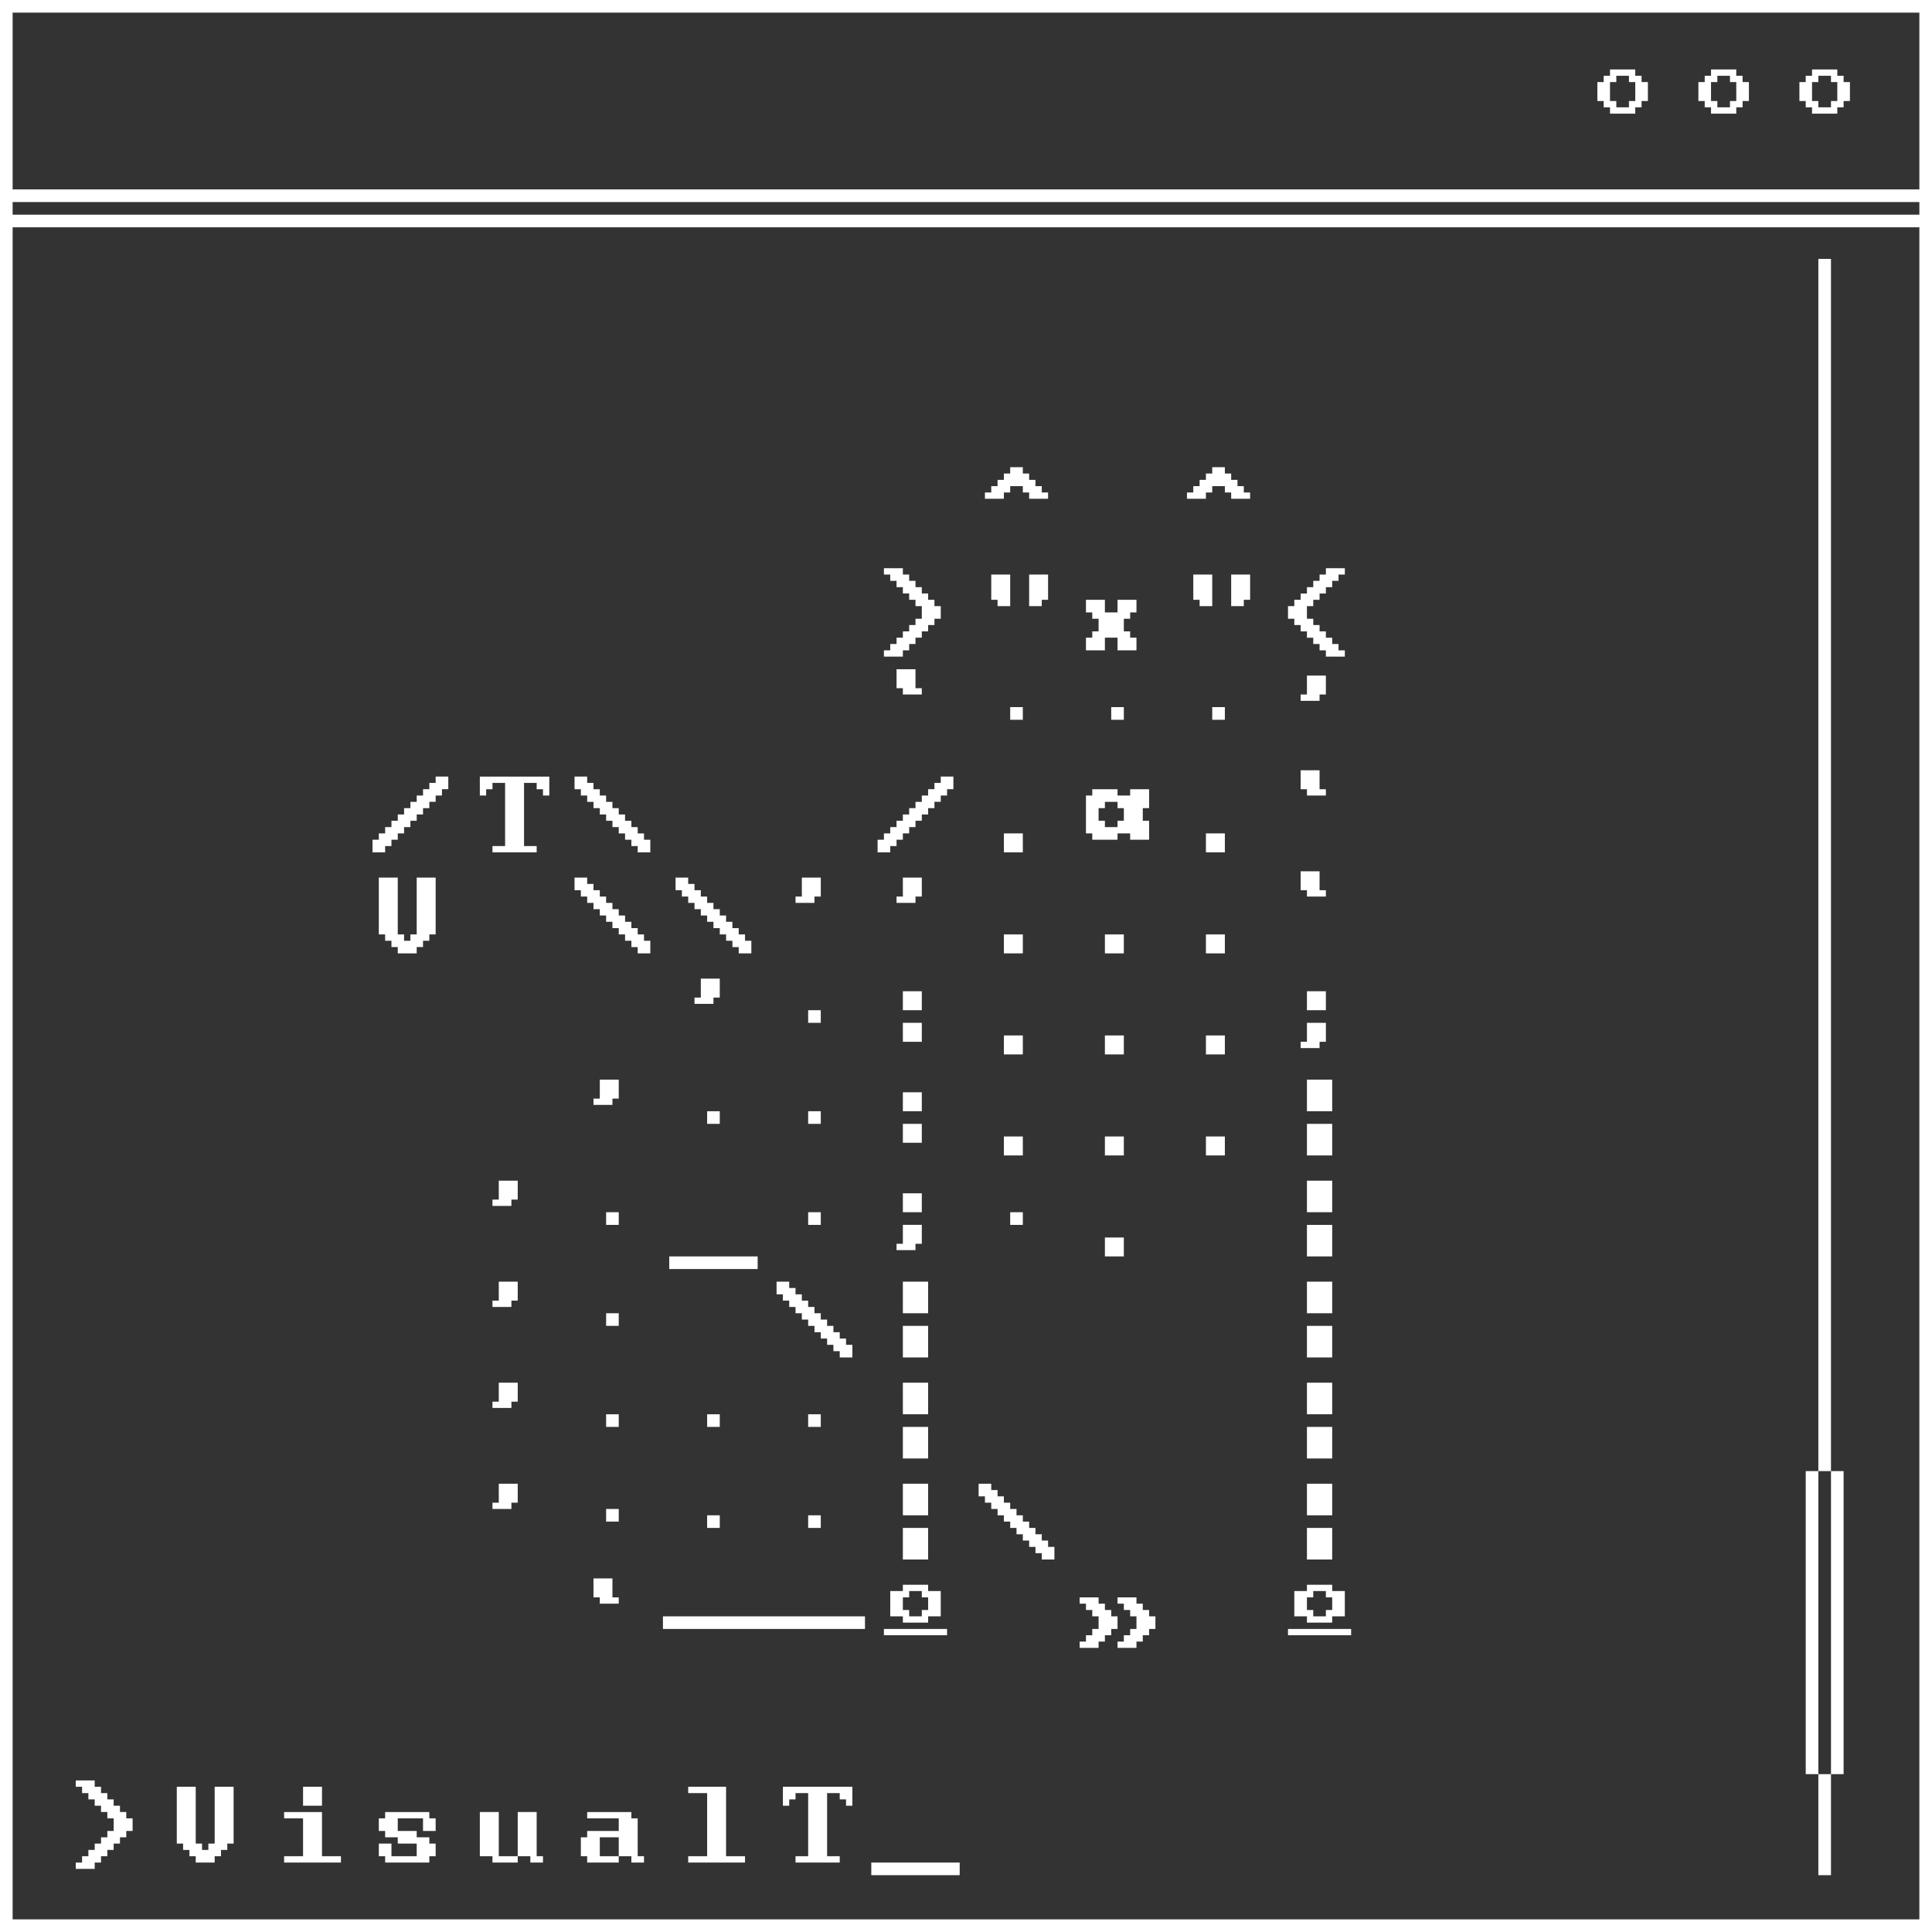 <svg xmlns="http://www.w3.org/2000/svg" width="320px" height="320px" viewBox="7 7 306 306">
  <rect x="7" y="7" width="306" height="306" fill="#333333" stroke="none"/>
  <defs/>
  <defs>
    <style>
      .cls-1{fill:#fff}
    </style>
  </defs>
    <g id="cat">
        <path d="M122 290h-6v1h3v10h-3v1h9v-1h-3v-11zM108 295h-1v-1h-7v1h5v2h-5v1h-1v3h1v1h5v-1h-3v-3h3v3h2v1h2v-1h-1v-6zM85 302h4v-1h-3v-7h-3v7h2v1zM91 302h2v-1h-1v-7h-3v7h2v1zM75 294h-7v1h-1v2h1v1h2v1h3v2h-4v-2h-2v2h1v1h7v-1h1v-2h-1v-1h-2v-1h-3v-2h4v2h2v-2h-1v-1zM61 301h-3v-7h-6v1h3v6h-3v1h9v-1zM55 290h3v3h-3zM213 146v2h1v1h3v-1h-1v-3h-3v1zM295 304h2v-16h-2zM297 240h2v48h-2zM295 48h2v192h-2z" class="cls-1"/>
        <path d="M7 7v306h306V7zm304 304H9V43h302zm0-270H9v-2h302zm0-4H9V9h302z" class="cls-1"/>
        <path d="M150 149h-1v1h3v-1h1v-3h-3v3zM136 149h1v-3h-3v3h-1v1h3v-1zM198 85h1v-1h2v1h1v1h3v-1h-1v-1h-1v-1h-1v-1h-1v-1h-2v1h-1v1h-1v1h-1v1h-1v1h3zM166 85h1v-1h2v1h1v1h3v-1h-1v-1h-1v-1h-1v-1h-1v-1h-2v1h-1v1h-1v1h-1v1h-1v1h3zM199 103v-5h-3v4h1v1h2zM202 103h2v-1h1v-4h-3v5zM167 103v-5h-3v4h1v1h2zM170 103h2v-1h1v-4h-3v5zM182 108h2v2h3v-2h-1v-1h-1v-2h1v-1h1v-2h-3v2h-2v-2h-3v2h1v1h1v2h-1v1h-1v2h3v-2zM212 106h1v1h1v1h1v1h1v1h1v1h3v-1h-1v-1h-1v-1h-1v-1h-1v-1h-1v-1h-1v-2h1v-1h1v-1h1v-1h1v-1h1v-1h1v-1h-3v1h-1v1h-1v1h-1v1h-1v1h-1v1h-1v2h1v1zM150 110h1v-1h1v-1h1v-1h1v-1h1v-1h1v-2h-1v-1h-1v-1h-1v-1h-1v-1h-1v-1h-1v-1h-3v1h1v1h1v1h1v1h1v1h1v1h1v2h-1v1h-1v1h-1v1h-1v1h-1v1h-1v1h3v-1zM214 117h-1v1h3v-1h1v-3h-3v3zM153 117v-1h-1v-3h-3v3h1v1h3zM199 119h2v2h-2zM183 119h2v2h-2zM167 119h2v2h-2zM180 140h4v-1h2v1h3v-3h-1v-2h1v-3h-3v1h-2v-1h-4v1h-1v6h1zm1-5h1v-1h2v1h1v2h-1v1h-2v-1h-1zM198 139h3v3h-3zM166 139h3v3h-3zM198 155h3v3h-3zM182 155h3v3h-3zM166 155h3v3h-3zM148 141h1v-1h1v-1h1v-1h1v-1h1v-1h1v-1h1v-1h1v-1h1v-1h1v-2h-2v1h-1v1h-1v1h-1v1h-1v1h-1v1h-1v1h-1v1h-1v1h-1v1h-1v2h2zM68 141h1v-1h1v-1h1v-1h1v-1h1v-1h1v-1h1v-1h1v-1h1v-1h1v-2h-2v1h-1v1h-1v1h-1v1h-1v1h-1v1h-1v1h-1v1h-1v1h-1v1h-1v2h2zM99 133h1v1h1v1h1v1h1v1h1v1h1v1h1v1h1v1h1v1h2v-2h-1v-1h-1v-1h-1v-1h-1v-1h-1v-1h-1v-1h-1v-1h-1v-1h-1v-1h-1v-1h-2v2h1zM99 149h1v1h1v1h1v1h1v1h1v1h1v1h1v1h1v1h1v1h2v-2h-1v-1h-1v-1h-1v-1h-1v-1h-1v-1h-1v-1h-1v-1h-1v-1h-1v-1h-1v-1h-2v2h1zM115 149h1v1h1v1h1v1h1v1h1v1h1v1h1v1h1v1h1v1h2v-2h-1v-1h-1v-1h-1v-1h-1v-1h-1v-1h-1v-1h-1v-1h-1v-1h-1v-1h-1v-1h-2v2h1zM131 213h1v1h1v1h1v1h1v1h1v1h1v1h1v1h1v1h1v1h2v-2h-1v-1h-1v-1h-1v-1h-1v-1h-1v-1h-1v-1h-1v-1h-1v-1h-1v-1h-1v-1h-2v2h1zM163 245h1v1h1v1h1v1h1v1h1v1h1v1h1v1h1v1h1v1h2v-2h-1v-1h-1v-1h-1v-1h-1v-1h-1v-1h-1v-1h-1v-1h-1v-1h-1v-1h-1v-1h-2v2h1zM182 171h3v3h-3zM198 171h3v3h-3zM166 171h3v3h-3zM198 187h3v3h-3zM182 187h3v3h-3zM166 187h3v3h-3zM182 203h3v3h-3zM167 199h2v2h-2zM213 173h3v-1h1v-3h-3v3h-1v1zM214 164h3v3h-3zM214 185h4v5h-4zM214 178h4v5h-4zM214 201h4v5h-4zM214 194h4v5h-4zM214 217h4v5h-4zM214 210h4v5h-4zM214 233h4v5h-4zM214 226h4v5h-4zM214 249h4v5h-4zM214 242h4v5h-4zM211 265h10v1h-10zM218 264v-1h2v-4h-2v-1h-4v1h-2v4h2v1zm-4-4h1v-1h2v1h1v2h-1v1h-2v-1h-1zM147 265h10v1h-10zM148 263h2v1h4v-1h2v-4h-2v-1h-4v1h-2zm2-3h1v-1h2v1h1v2h-1v1h-2v-1h-1zM150 249h4v5h-4zM150 242h4v5h-4zM84 132h1v-1h2v10h-2v1h7v-1h-2v-10h2v1h1v1h1v-3H83v3h1v-1zM73 155h-1v1h-1v-1h-1v-9h-3v9h1v1h1v1h1v1h3v-1h1v-1h1v-1h1v-9h-3v9zM121 162h-3v3h-1v1h3v-1h1v-3zM105 178h-3v3h-1v1h3v-1h1v-3zM89 194h-3v3h-1v1h3v-1h1v-3zM89 210h-3v3h-1v1h3v-1h1v-3zM89 226h-3v3h-1v1h3v-1h1v-3zM86 245h-1v1h3v-1h1v-3h-3v3zM135 167h2v2h-2zM135 183h2v2h-2zM119 183h2v2h-2zM135 199h2v2h-2zM103 199h2v2h-2zM113 206h14v2h-14zM103 231h2v2h-2zM135 231h2v2h-2zM119 231h2v2h-2zM103 215h2v2h-2zM119 247h2v2h-2zM135 247h2v2h-2zM103 246h2v2h-2zM101 258v2h1v1h3v-1h-1v-3h-3v1zM150 233h4v5h-4zM150 226h4v5h-4zM150 217h4v5h-4zM150 210h4v5h-4zM149 205h3v-1h1v-3h-3v3h-1v1zM150 196h3v3h-3zM150 185h3v3h-3zM150 180h3v3h-3zM150 169h3v3h-3zM150 164h3v3h-3zM213 130v2h1v1h3v-1h-1v-3h-3v1zM145 302h14v2h-14zM131 293h1v-1h1v-1h2v10h-2v1h7v-1h-2v-10h2v1h1v1h1v-3h-11v3zM36 300h1v1h1v1h3v-1h1v-1h1v-1h1v-9h-3v9h-1v1h-1v-1h-1v-9h-3v9h1v1zM22 302h1v-1h1v-1h1v-1h1v-1h1v-1h1v-2h-1v-1h-1v-1h-1v-1h-1v-1h-1v-1h-1v-1h-3v1h1v1h1v1h1v1h1v1h1v1h1v2h-1v1h-1v1h-1v1h-1v1h-1v1h-1v1h3v-1zM293 24h1v1h4v-1h1v-1h1v-3h-1v-1h-1v-1h-4v1h-1v1h-1v3h1zm1-4h1v-1h2v1h1v3h-1v1h-2v-1h-1zM277 24h1v1h4v-1h1v-1h1v-3h-1v-1h-1v-1h-4v1h-1v1h-1v3h1zm1-4h1v-1h2v1h1v3h-1v1h-2v-1h-1zM261 24h1v1h4v-1h1v-1h1v-3h-1v-1h-1v-1h-4v1h-1v1h-1v3h1zm1-4h1v-1h2v1h1v3h-1v1h-2v-1h-1zM181 267h1v-1h1v-1h1v-2h-1v-1h-1v-1h-1v-1h-3v1h1v1h1v1h1v2h-1v1h-1v1h-1v1h3v-1zM189 262h-1v-1h-1v-1h-3v1h1v1h1v1h1v2h-1v1h-1v1h-1v1h3v-1h1v-1h1v-1h1v-2h-1v-1zM293 240h2v48h-2zM144 265v-2h-32v2h32z" class="cls-1"/>
    </g>
</svg>
